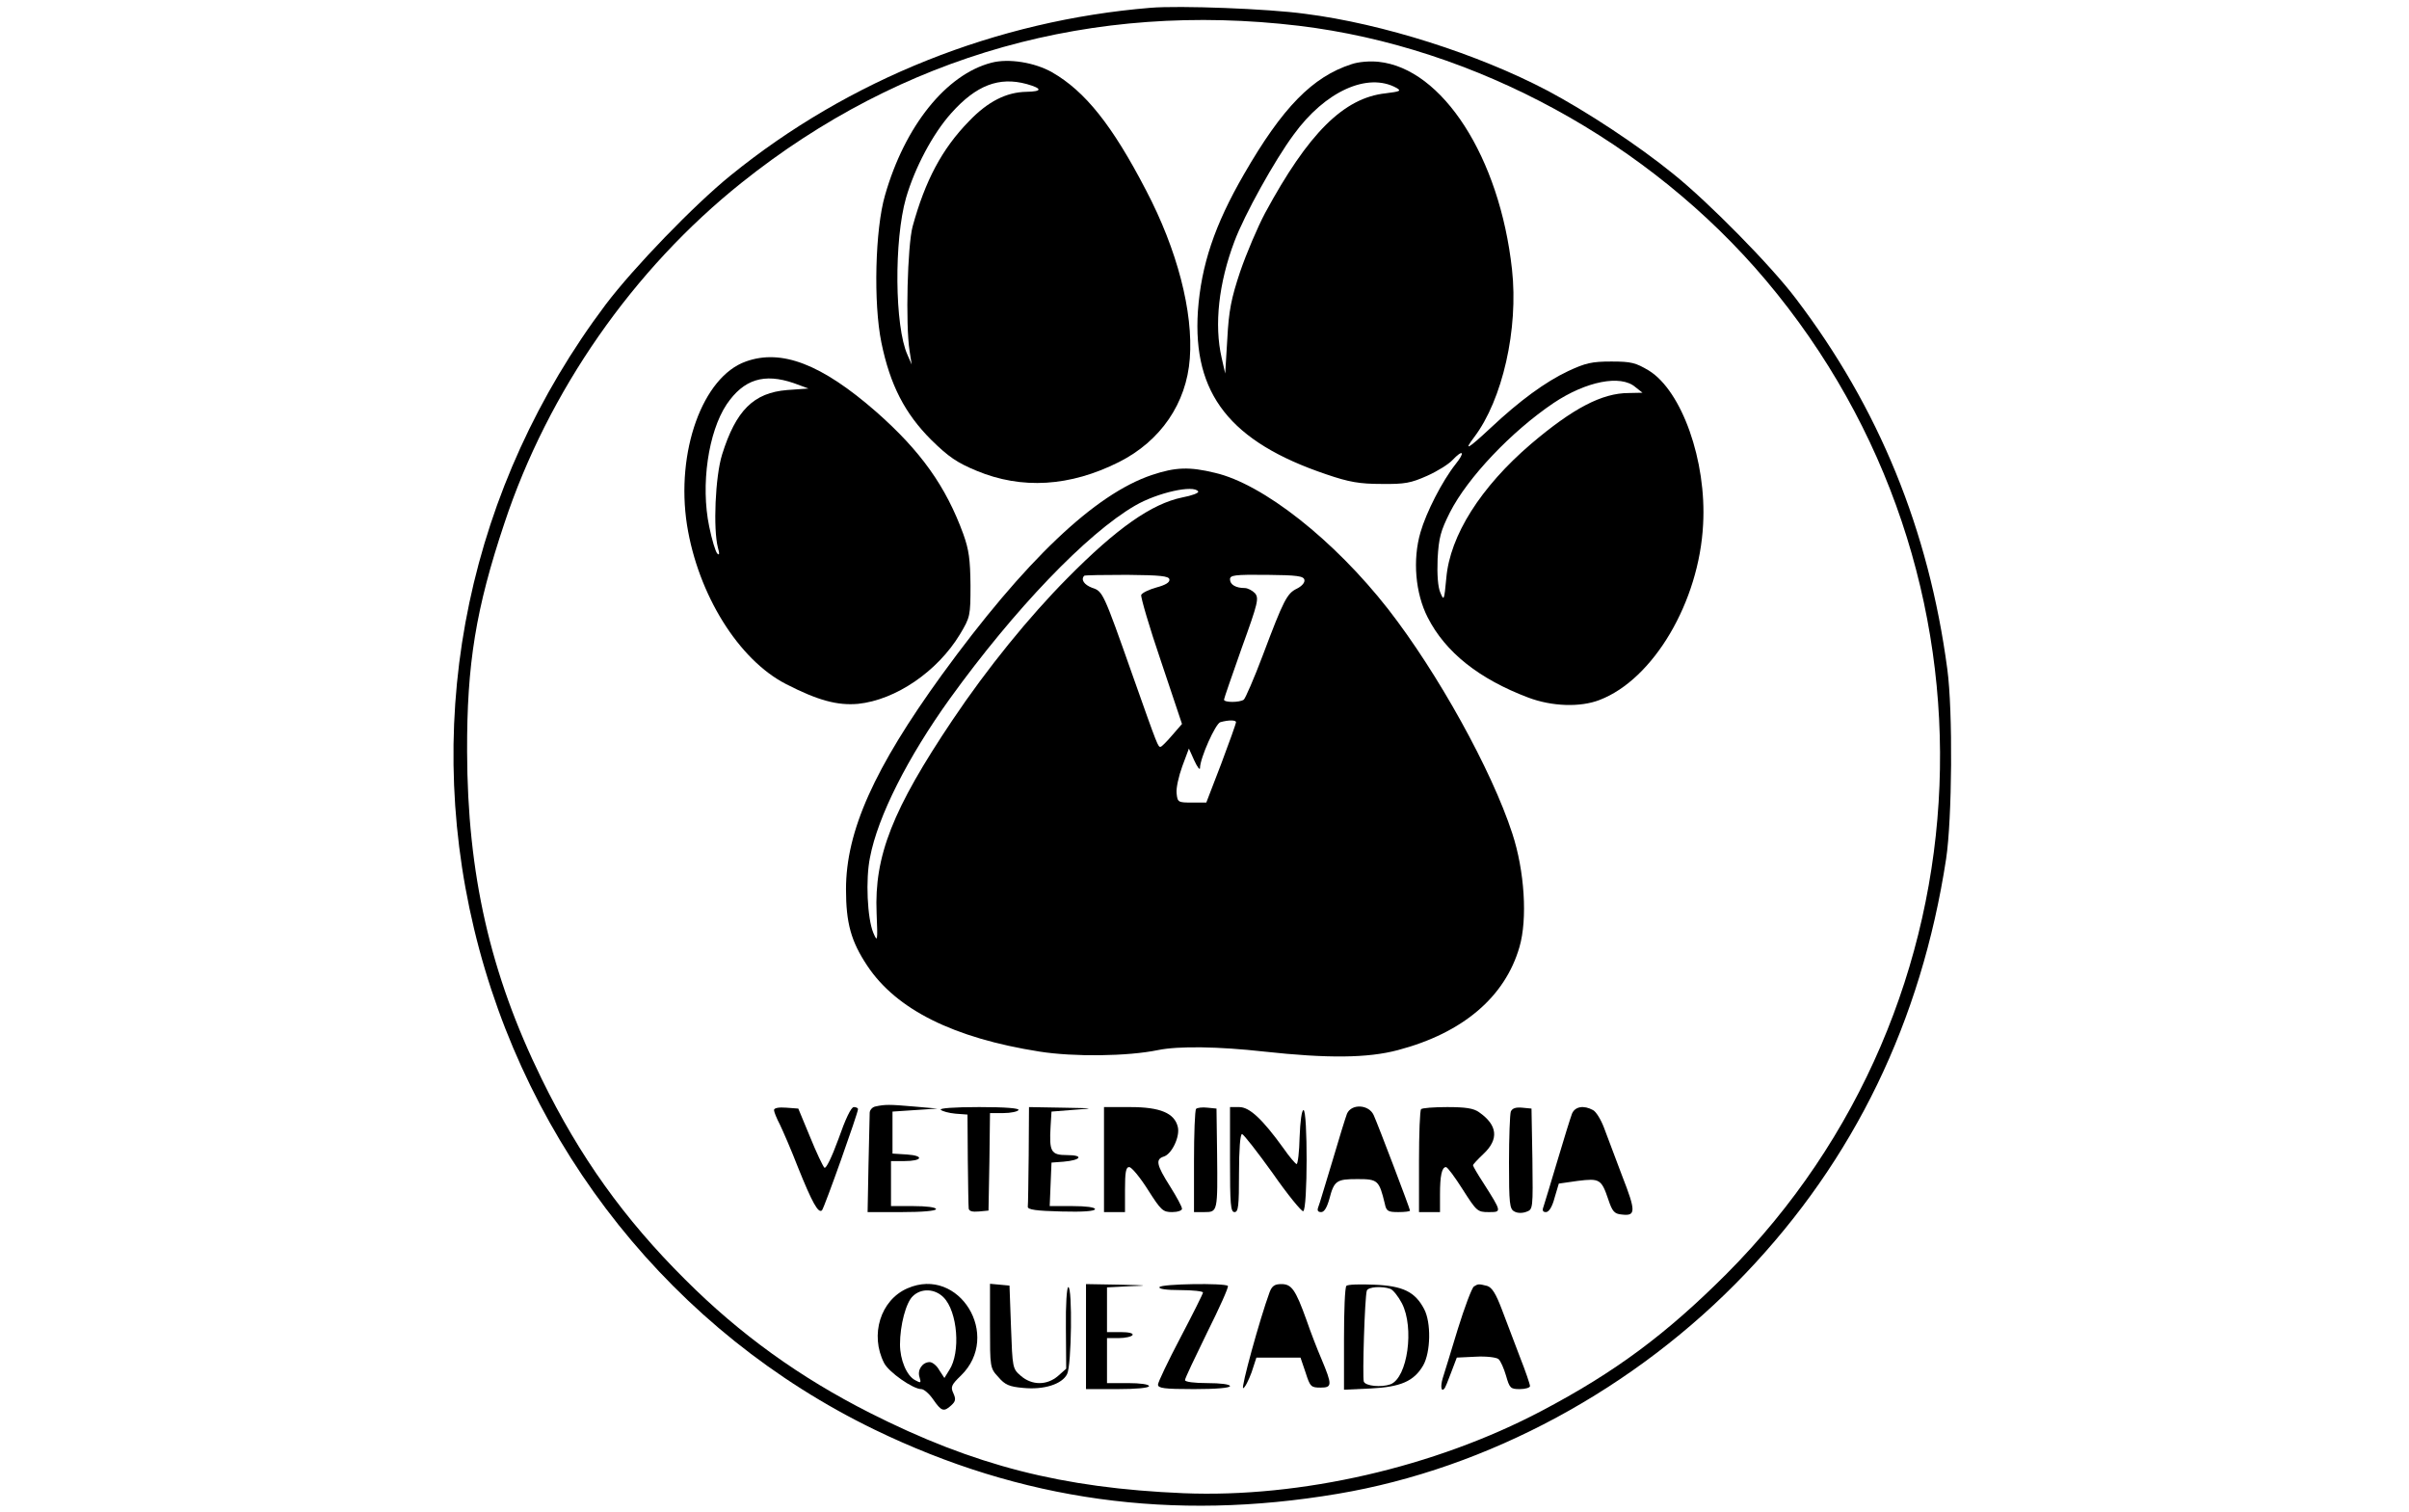 <?xml version="1.0" standalone="no"?>
<!DOCTYPE svg PUBLIC "-//W3C//DTD SVG 20010904//EN"
 "http://www.w3.org/TR/2001/REC-SVG-20010904/DTD/svg10.dtd">
<svg version="1.0" xmlns="http://www.w3.org/2000/svg"
 width="803pt" height="504pt" viewBox="0 0 803 504"
 preserveAspectRatio="xMidYMid meet">
<g transform="translate(0,504) scale(0.1,-0.1)"
fill="#000000" stroke="none">
<path d="M3835 5014 c-512 -42 -1005 -238 -1400 -559 -121 -98 -323 -307 -416
-430 -454 -604 -612 -1355 -439 -2080 175 -732 665 -1345 1335 -1670 489 -237
993 -307 1544 -214 500 84 993 350 1359 734 362 379 586 840 669 1382 20 132
23 492 4 633 -62 464 -228 871 -505 1235 -83 110 -291 321 -408 415 -118 96
-290 209 -420 278 -230 121 -548 223 -808 256 -123 17 -418 28 -515 20z m495
-60 c588 -71 1168 -387 1557 -849 821 -975 764 -2412 -132 -3311 -200 -200
-370 -327 -617 -457 -355 -187 -802 -290 -1193 -274 -405 17 -698 92 -1046
268 -233 118 -432 261 -615 444 -204 203 -352 410 -479 670 -171 349 -247 682
-248 1090 -1 291 29 476 124 760 146 441 430 848 791 1136 533 426 1171 605
1858 523z"/>
<path d="M3305 4831 c-151 -39 -289 -211 -355 -442 -33 -113 -39 -360 -12
-491 29 -141 78 -236 166 -324 58 -57 86 -76 151 -103 151 -63 312 -53 475 29
139 70 225 196 236 345 12 155 -42 363 -146 561 -112 216 -203 330 -313 393
-58 33 -145 47 -202 32z m117 -71 c53 -15 53 -25 0 -26 -67 -1 -129 -32 -192
-98 -90 -92 -146 -198 -188 -351 -17 -64 -24 -326 -10 -415 l7 -45 -14 32
c-43 95 -45 383 -5 523 29 100 89 214 151 283 83 93 159 122 251 97z"/>
<path d="M4505 4826 c-130 -42 -230 -144 -358 -366 -99 -171 -143 -304 -154
-457 -18 -276 108 -436 428 -544 76 -26 111 -32 184 -32 78 -1 98 3 152 27 34
15 72 39 84 52 36 38 44 28 11 -13 -45 -57 -98 -161 -117 -227 -27 -92 -17
-204 24 -284 59 -116 171 -205 335 -267 79 -30 174 -33 238 -8 180 69 332 328
345 585 12 212 -71 445 -181 513 -44 26 -58 30 -125 30 -65 0 -86 -5 -144 -32
-76 -36 -161 -98 -259 -190 -75 -70 -91 -79 -54 -30 94 124 148 360 126 559
-41 374 -232 670 -445 692 -29 3 -67 0 -90 -8z m150 -79 c17 -10 12 -12 -36
-18 -140 -15 -258 -133 -402 -399 -25 -47 -62 -134 -83 -195 -30 -90 -38 -130
-43 -225 l-7 -115 -12 53 c-25 109 -10 248 43 388 33 88 134 270 197 355 105
145 247 209 343 156z m796 -997 l24 -19 -46 -1 c-89 0 -186 -51 -326 -170
-167 -143 -270 -305 -282 -447 -7 -75 -8 -77 -20 -48 -8 19 -11 59 -9 112 4
71 10 93 41 155 59 116 205 270 346 365 108 72 223 95 272 53z"/>
<path d="M2486 3835 c-144 -51 -234 -301 -196 -545 37 -232 172 -449 330 -530
107 -55 172 -72 240 -66 126 13 265 108 340 232 34 57 35 61 35 164 -1 85 -5
117 -24 170 -58 159 -142 277 -291 408 -181 158 -315 210 -434 167z m160 -72
l49 -18 -71 -5 c-112 -9 -171 -68 -217 -215 -23 -74 -30 -248 -14 -310 6 -21
5 -27 -2 -20 -6 6 -18 46 -27 90 -29 139 -3 315 58 407 57 84 125 105 224 71z"/>
<path d="M3840 3457 c-191 -64 -424 -286 -701 -667 -225 -311 -319 -520 -319
-714 0 -113 17 -174 71 -255 97 -146 288 -241 574 -286 114 -18 293 -16 395 5
68 14 202 12 354 -5 211 -23 345 -22 446 5 216 57 357 177 405 344 27 93 17
253 -24 378 -69 212 -249 536 -414 748 -180 230 -417 417 -577 454 -86 21
-132 19 -210 -7z m154 -55 c3 -5 -21 -14 -53 -20 -102 -21 -218 -102 -383
-269 -127 -128 -267 -300 -383 -473 -200 -298 -261 -453 -253 -643 4 -95 3
-99 -11 -66 -20 48 -26 178 -11 251 26 137 126 334 266 529 215 298 457 551
618 644 74 43 195 70 210 47z m-96 -293 c2 -10 -13 -19 -43 -27 -25 -7 -48
-18 -51 -25 -2 -7 27 -107 66 -221 l70 -209 -33 -38 c-17 -20 -35 -38 -38 -38
-9 -1 -8 -4 -94 239 -98 278 -99 279 -135 291 -26 10 -38 27 -26 40 2 2 67 3
143 3 111 -1 139 -4 141 -15z m450 -2 c2 -9 -9 -21 -25 -29 -33 -16 -44 -37
-114 -223 -29 -77 -58 -143 -63 -147 -14 -10 -66 -10 -66 0 0 4 27 81 59 172
55 152 58 166 44 183 -9 9 -24 17 -34 17 -29 0 -49 11 -49 29 0 14 15 16 122
15 102 -1 124 -4 126 -17z m-228 -474 c0 -5 -22 -66 -49 -138 l-50 -130 -48 0
c-46 0 -48 1 -51 31 -2 17 7 57 19 90 l22 59 18 -40 c10 -22 19 -33 19 -25 0
33 52 149 68 153 29 8 52 7 52 0z"/>
<path d="M2918 1352 c-10 -2 -18 -11 -19 -20 0 -9 -2 -88 -4 -174 l-3 -158
114 0 c69 0 114 4 114 10 0 6 -32 10 -75 10 l-75 0 0 75 0 75 44 0 c61 0 68
18 9 22 l-48 3 0 70 0 70 75 5 75 5 -80 7 c-80 7 -95 7 -127 0z"/>
<path d="M2580 1340 c0 -6 9 -28 20 -49 10 -21 38 -85 60 -142 47 -117 68
-155 80 -143 8 9 120 324 120 337 0 4 -6 7 -14 7 -9 0 -28 -40 -51 -106 -23
-63 -42 -101 -47 -96 -5 5 -27 51 -48 103 l-39 94 -40 3 c-25 2 -41 -1 -41 -8z"/>
<path d="M3136 1341 c5 -5 27 -11 49 -13 l40 -3 1 -150 c1 -82 2 -156 3 -163
1 -9 12 -12 34 -10 l32 3 3 163 2 162 45 0 c24 0 47 5 50 10 4 6 -42 10 -131
10 -86 0 -134 -4 -128 -9z"/>
<path d="M3429 1190 c-1 -88 -2 -166 -3 -172 -1 -10 29 -14 112 -16 72 -2 112
1 112 8 0 6 -30 10 -75 10 l-76 0 3 73 3 72 40 3 c59 5 69 22 12 22 -54 0 -60
11 -55 96 l3 49 75 6 c71 5 69 5 -37 7 l-113 2 -1 -160z"/>
<path d="M3680 1175 l0 -175 35 0 35 0 0 75 c0 58 3 75 14 75 8 0 36 -34 62
-75 44 -69 50 -75 81 -75 18 0 33 5 33 11 0 7 -18 40 -40 75 -45 71 -49 90
-21 99 27 8 55 67 47 99 -11 46 -59 66 -158 66 l-88 0 0 -175z"/>
<path d="M3987 1344 c-4 -4 -7 -83 -7 -176 l0 -168 35 0 c44 0 44 1 42 195
l-2 150 -30 3 c-17 2 -34 0 -38 -4z"/>
<path d="M4100 1175 c0 -149 2 -175 15 -175 13 0 15 21 15 130 0 78 4 130 10
130 5 0 51 -59 102 -130 50 -72 97 -129 102 -127 15 5 15 337 1 337 -6 0 -11
-38 -13 -90 -1 -49 -6 -90 -10 -90 -4 1 -24 24 -44 53 -70 97 -113 137 -147
137 l-31 0 0 -175z"/>
<path d="M4490 1328 c-5 -13 -27 -84 -49 -159 -23 -75 -43 -144 -47 -153 -4
-11 -1 -16 10 -16 10 0 19 15 27 43 16 62 24 67 94 67 68 0 72 -4 91 -82 5
-25 11 -28 45 -28 21 0 39 2 39 5 0 6 -106 285 -121 318 -16 36 -74 39 -89 5z"/>
<path d="M4737 1343 c-4 -3 -7 -82 -7 -175 l0 -168 35 0 35 0 0 59 c0 62 6 91
20 91 5 0 30 -34 56 -75 46 -72 49 -75 86 -75 44 0 45 -1 -18 98 -19 29 -34
55 -34 58 0 3 16 20 35 38 52 49 47 96 -15 139 -18 13 -45 17 -106 17 -44 0
-84 -3 -87 -7z"/>
<path d="M5036 1335 c-3 -9 -6 -86 -6 -170 0 -137 2 -155 18 -163 10 -6 27 -6
40 -1 22 8 22 10 20 176 l-3 168 -31 3 c-22 2 -33 -2 -38 -13z"/>
<path d="M5240 1328 c-5 -13 -27 -84 -49 -158 -22 -74 -43 -143 -46 -152 -5
-13 -2 -18 8 -18 10 0 21 17 29 48 l14 47 63 9 c73 9 79 6 102 -62 13 -39 20
-48 44 -50 48 -6 49 9 2 129 -24 63 -51 135 -61 162 -10 26 -26 52 -36 57 -31
17 -60 12 -70 -12z"/>
<path d="M3025 746 c-90 -39 -126 -155 -78 -249 15 -30 96 -87 124 -87 9 0 27
-16 40 -35 27 -39 35 -42 60 -19 14 13 16 20 7 40 -10 21 -7 28 25 59 137 133
-6 366 -178 291z m120 -30 c47 -47 58 -184 19 -243 l-16 -26 -17 26 c-8 15
-23 27 -32 27 -24 0 -42 -26 -34 -50 6 -20 5 -21 -15 -10 -28 15 -50 68 -50
119 0 64 20 140 43 161 28 27 73 25 102 -4z"/>
<path d="M3300 621 c0 -139 0 -141 28 -171 22 -26 37 -32 82 -36 69 -7 130 12
147 46 15 29 18 290 4 290 -5 0 -9 -59 -8 -136 l1 -136 -27 -24 c-37 -32 -87
-32 -124 0 -28 24 -28 26 -33 163 l-5 138 -32 3 -33 3 0 -140z"/>
<path d="M3620 585 l0 -175 105 0 c63 0 105 4 105 10 0 6 -30 10 -70 10 l-70
0 0 75 0 75 39 0 c22 0 43 5 46 10 4 6 -12 10 -39 10 l-46 0 0 75 0 74 78 4
c64 2 58 3 -35 5 l-113 2 0 -175z"/>
<path d="M3865 750 c-4 -6 22 -10 69 -10 42 0 76 -4 76 -8 0 -4 -34 -72 -75
-150 -41 -78 -75 -149 -75 -157 0 -12 20 -15 120 -15 73 0 120 4 120 10 0 6
-32 10 -75 10 -44 0 -75 4 -75 10 0 6 34 77 74 159 41 82 72 151 69 155 -11
10 -221 7 -228 -4z"/>
<path d="M4232 733 c-33 -90 -97 -323 -88 -320 6 2 18 26 28 53 l16 49 74 0
73 0 17 -50 c15 -47 18 -50 50 -50 39 0 39 9 3 95 -13 30 -36 89 -50 130 -37
103 -50 120 -84 120 -22 0 -31 -6 -39 -27z"/>
<path d="M4488 754 c-5 -4 -8 -84 -8 -177 l0 -169 88 4 c101 5 145 24 176 77
25 44 27 143 3 188 -30 57 -70 77 -166 81 -47 2 -89 1 -93 -4z m147 -10 c9 -4
26 -25 38 -48 42 -81 19 -248 -38 -270 -31 -11 -83 -6 -89 9 -5 15 3 280 10
303 4 13 51 16 79 6z"/>
<path d="M4913 752 c-7 -5 -31 -69 -54 -143 -22 -73 -45 -147 -50 -163 -8 -27
-5 -46 5 -35 3 2 13 27 23 54 l19 50 63 3 c34 2 69 -2 76 -8 7 -6 18 -31 25
-55 12 -42 15 -45 46 -45 19 0 34 5 34 10 0 6 -15 50 -34 98 -18 48 -45 119
-60 158 -20 53 -33 73 -49 78 -28 7 -30 7 -44 -2z"/>
</g>
</svg>

